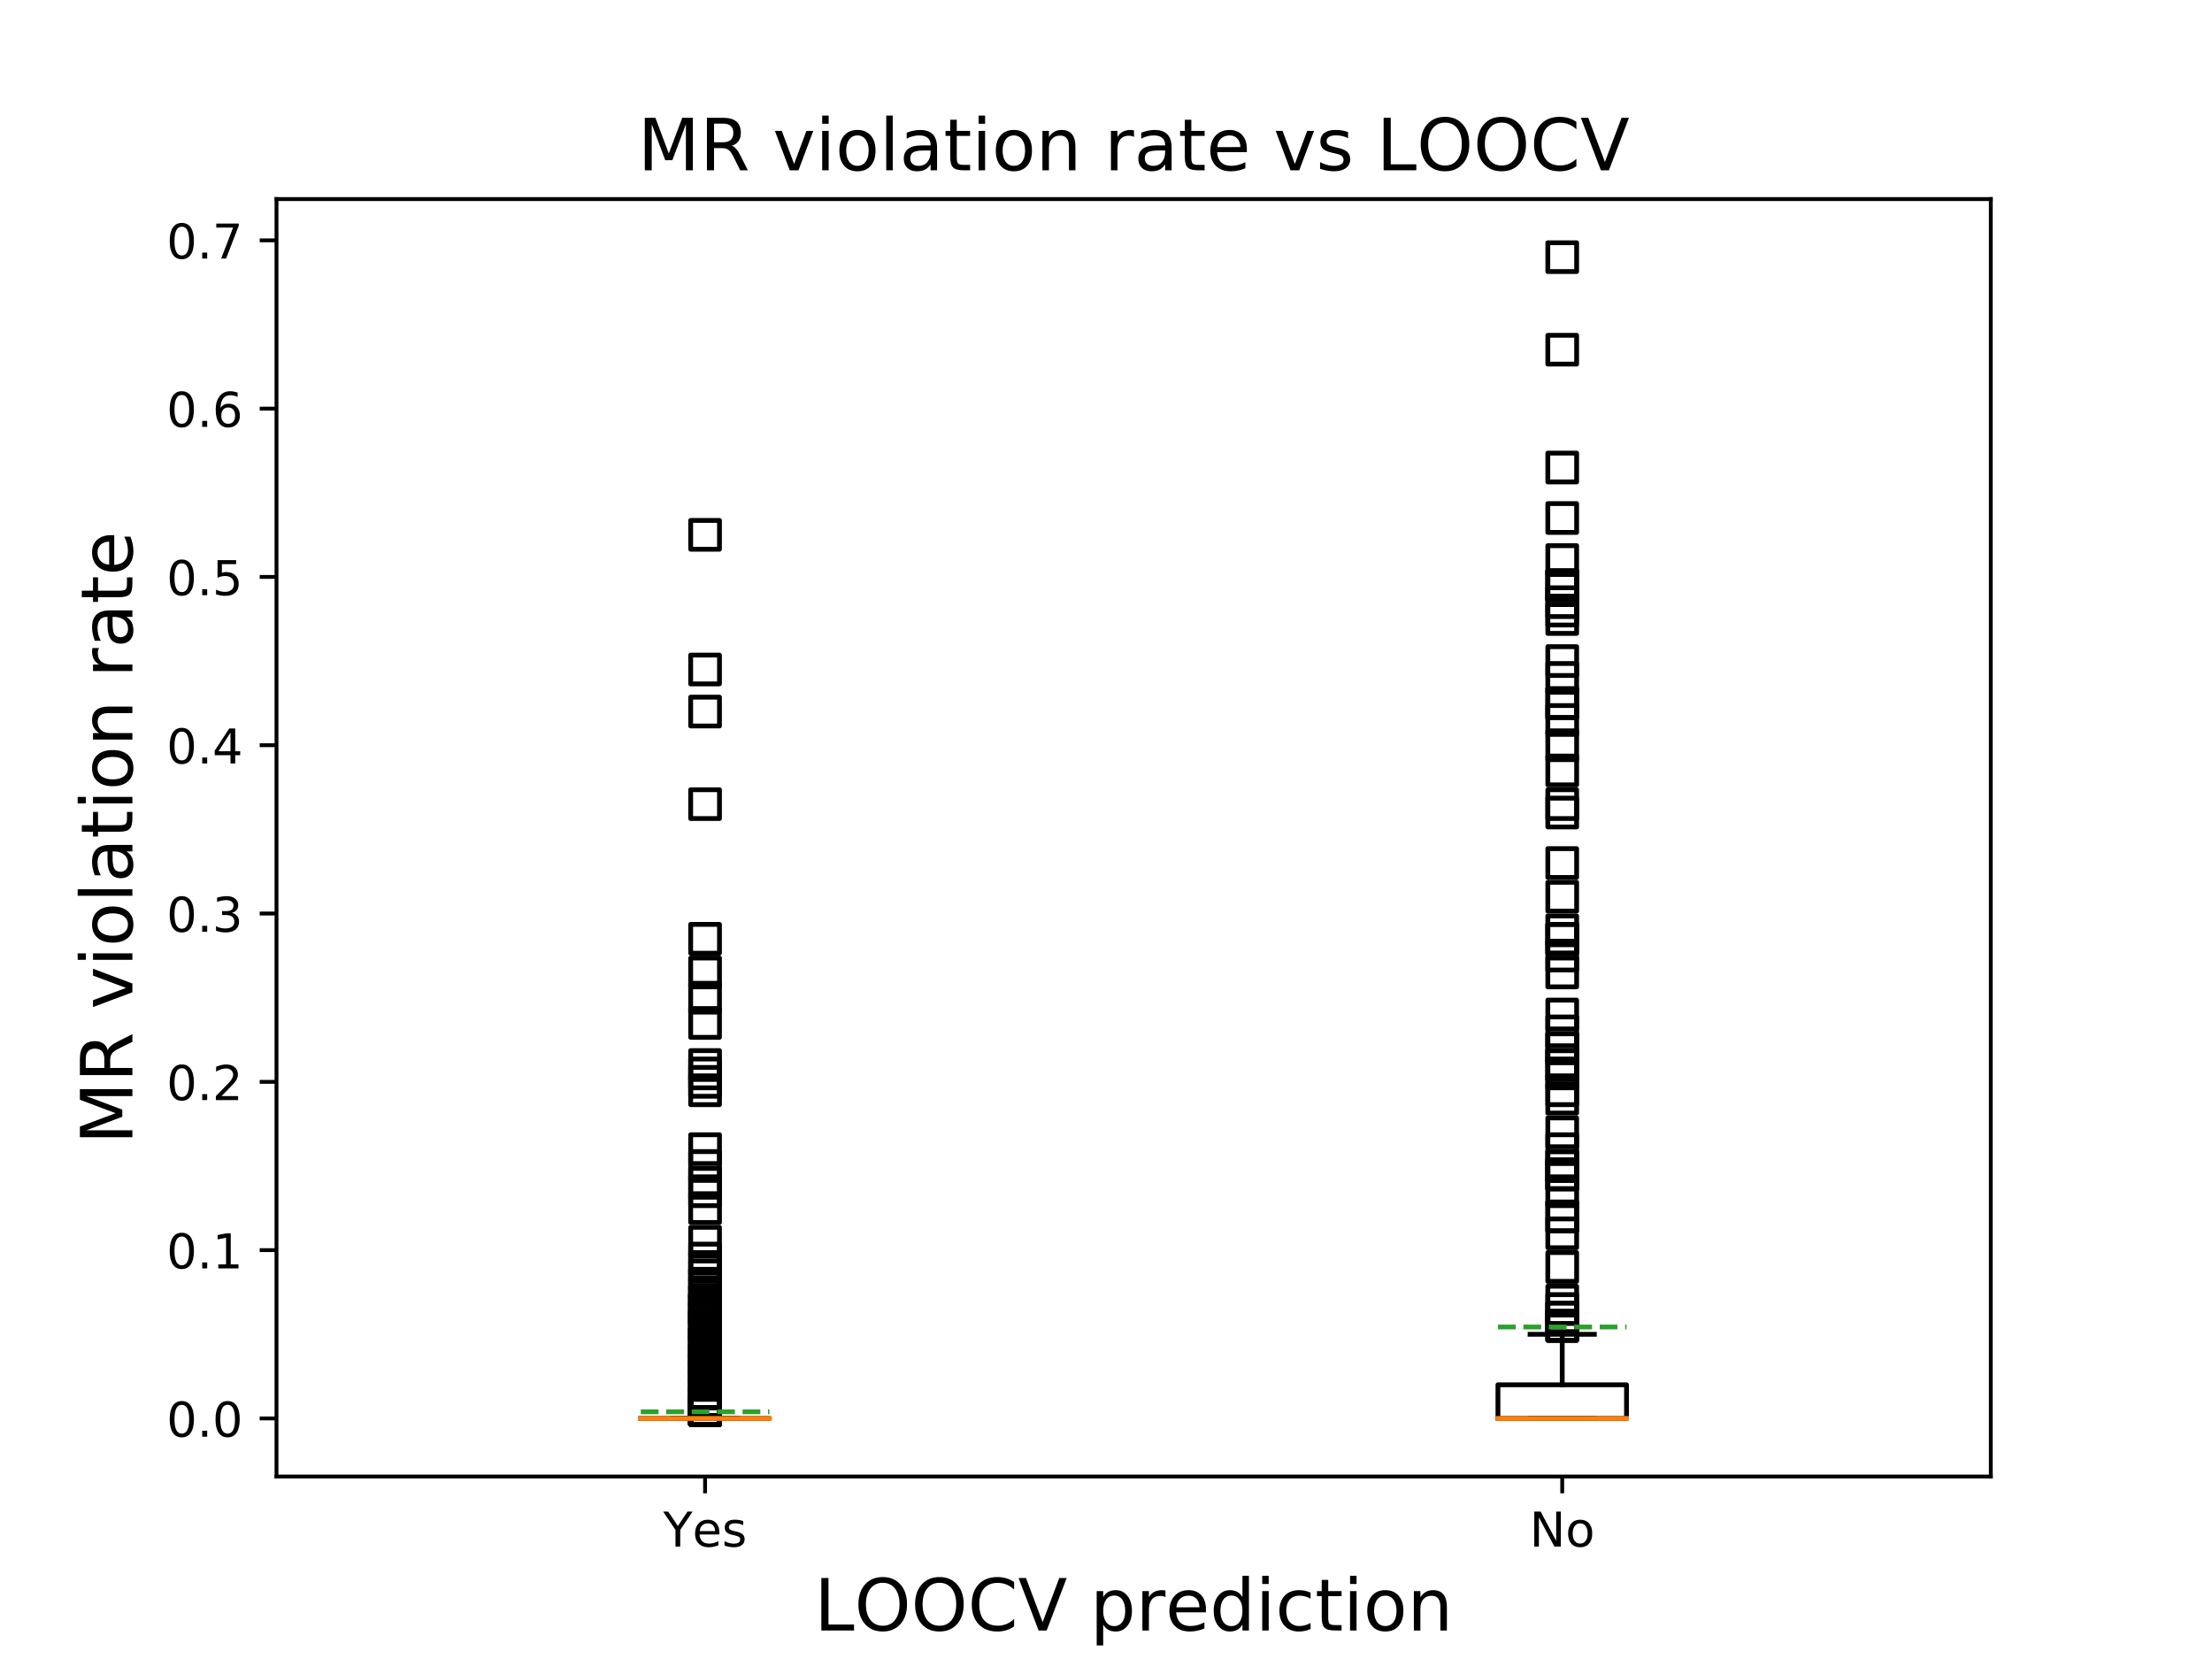 <?xml version="1.0" encoding="utf-8" standalone="no"?>
<!DOCTYPE svg PUBLIC "-//W3C//DTD SVG 1.1//EN"
  "http://www.w3.org/Graphics/SVG/1.1/DTD/svg11.dtd">
<!-- Created with matplotlib (https://matplotlib.org/) -->
<svg height="345.6pt" version="1.1" viewBox="0 0 460.8 345.6" width="460.8pt" xmlns="http://www.w3.org/2000/svg" xmlns:xlink="http://www.w3.org/1999/xlink">
 <defs>
  <style type="text/css">
*{stroke-linecap:butt;stroke-linejoin:round;}
  </style>
 </defs>
 <g id="figure_1">
  <g id="patch_1">
   <path d="M 0 345.6 
L 460.8 345.6 
L 460.8 0 
L 0 0 
z
" style="fill:#ffffff;"/>
  </g>
  <g id="axes_1">
   <g id="patch_2">
    <path d="M 57.6 307.584 
L 414.72 307.584 
L 414.72 41.472 
L 57.6 41.472 
z
" style="fill:#ffffff;"/>
   </g>
   <g id="matplotlib.axis_1">
    <g id="xtick_1">
     <g id="line2d_1">
      <defs>
       <path d="M 0 0 
L 0 3.5 
" id="m0b5fe24283" style="stroke:#000000;stroke-width:0.8;"/>
      </defs>
      <g>
       <use style="stroke:#000000;stroke-width:0.8;" x="146.88" xlink:href="#m0b5fe24283" y="307.584"/>
      </g>
     </g>
     <g id="text_1">
      <!-- Yes -->
      <defs>
       <path d="M -0.203 72.906 
L 10.406 72.906 
L 30.609 42.922 
L 50.688 72.906 
L 61.281 72.906 
L 35.5 34.719 
L 35.5 0 
L 25.594 0 
L 25.594 34.719 
z
" id="DejaVuSans-89"/>
       <path d="M 56.203 29.594 
L 56.203 25.203 
L 14.891 25.203 
Q 15.484 15.922 20.484 11.062 
Q 25.484 6.203 34.422 6.203 
Q 39.594 6.203 44.453 7.469 
Q 49.312 8.734 54.109 11.281 
L 54.109 2.781 
Q 49.266 0.734 44.188 -0.344 
Q 39.109 -1.422 33.891 -1.422 
Q 20.797 -1.422 13.156 6.188 
Q 5.516 13.812 5.516 26.812 
Q 5.516 40.234 12.766 48.109 
Q 20.016 56 32.328 56 
Q 43.359 56 49.781 48.891 
Q 56.203 41.797 56.203 29.594 
z
M 47.219 32.234 
Q 47.125 39.594 43.094 43.984 
Q 39.062 48.391 32.422 48.391 
Q 24.906 48.391 20.391 44.141 
Q 15.875 39.891 15.188 32.172 
z
" id="DejaVuSans-101"/>
       <path d="M 44.281 53.078 
L 44.281 44.578 
Q 40.484 46.531 36.375 47.5 
Q 32.281 48.484 27.875 48.484 
Q 21.188 48.484 17.844 46.438 
Q 14.5 44.391 14.5 40.281 
Q 14.5 37.156 16.891 35.375 
Q 19.281 33.594 26.516 31.984 
L 29.594 31.297 
Q 39.156 29.25 43.188 25.516 
Q 47.219 21.781 47.219 15.094 
Q 47.219 7.469 41.188 3.016 
Q 35.156 -1.422 24.609 -1.422 
Q 20.219 -1.422 15.453 -0.562 
Q 10.688 0.297 5.422 2 
L 5.422 11.281 
Q 10.406 8.688 15.234 7.391 
Q 20.062 6.109 24.812 6.109 
Q 31.156 6.109 34.562 8.281 
Q 37.984 10.453 37.984 14.406 
Q 37.984 18.062 35.516 20.016 
Q 33.062 21.969 24.703 23.781 
L 21.578 24.516 
Q 13.234 26.266 9.516 29.906 
Q 5.812 33.547 5.812 39.891 
Q 5.812 47.609 11.281 51.797 
Q 16.75 56 26.812 56 
Q 31.781 56 36.172 55.266 
Q 40.578 54.547 44.281 53.078 
z
" id="DejaVuSans-115"/>
      </defs>
      <g transform="translate(138.155 322.182)scale(0.1 -0.1)">
       <use xlink:href="#DejaVuSans-89"/>
       <use x="60.881" xlink:href="#DejaVuSans-101"/>
       <use x="122.404" xlink:href="#DejaVuSans-115"/>
      </g>
     </g>
    </g>
    <g id="xtick_2">
     <g id="line2d_2">
      <g>
       <use style="stroke:#000000;stroke-width:0.8;" x="325.44" xlink:href="#m0b5fe24283" y="307.584"/>
      </g>
     </g>
     <g id="text_2">
      <!-- No -->
      <defs>
       <path d="M 9.812 72.906 
L 23.094 72.906 
L 55.422 11.922 
L 55.422 72.906 
L 64.984 72.906 
L 64.984 0 
L 51.703 0 
L 19.391 60.984 
L 19.391 0 
L 9.812 0 
z
" id="DejaVuSans-78"/>
       <path d="M 30.609 48.391 
Q 23.391 48.391 19.188 42.75 
Q 14.984 37.109 14.984 27.297 
Q 14.984 17.484 19.156 11.844 
Q 23.344 6.203 30.609 6.203 
Q 37.797 6.203 41.984 11.859 
Q 46.188 17.531 46.188 27.297 
Q 46.188 37.016 41.984 42.703 
Q 37.797 48.391 30.609 48.391 
z
M 30.609 56 
Q 42.328 56 49.016 48.375 
Q 55.719 40.766 55.719 27.297 
Q 55.719 13.875 49.016 6.219 
Q 42.328 -1.422 30.609 -1.422 
Q 18.844 -1.422 12.172 6.219 
Q 5.516 13.875 5.516 27.297 
Q 5.516 40.766 12.172 48.375 
Q 18.844 56 30.609 56 
z
" id="DejaVuSans-111"/>
      </defs>
      <g transform="translate(318.64 322.182)scale(0.1 -0.1)">
       <use xlink:href="#DejaVuSans-78"/>
       <use x="74.805" xlink:href="#DejaVuSans-111"/>
      </g>
     </g>
    </g>
    <g id="text_3">
     <!-- LOOCV prediction -->
     <defs>
      <path d="M 9.812 72.906 
L 19.672 72.906 
L 19.672 8.297 
L 55.172 8.297 
L 55.172 0 
L 9.812 0 
z
" id="DejaVuSans-76"/>
      <path d="M 39.406 66.219 
Q 28.656 66.219 22.328 58.203 
Q 16.016 50.203 16.016 36.375 
Q 16.016 22.609 22.328 14.594 
Q 28.656 6.594 39.406 6.594 
Q 50.141 6.594 56.422 14.594 
Q 62.703 22.609 62.703 36.375 
Q 62.703 50.203 56.422 58.203 
Q 50.141 66.219 39.406 66.219 
z
M 39.406 74.219 
Q 54.734 74.219 63.906 63.938 
Q 73.094 53.656 73.094 36.375 
Q 73.094 19.141 63.906 8.859 
Q 54.734 -1.422 39.406 -1.422 
Q 24.031 -1.422 14.812 8.828 
Q 5.609 19.094 5.609 36.375 
Q 5.609 53.656 14.812 63.938 
Q 24.031 74.219 39.406 74.219 
z
" id="DejaVuSans-79"/>
      <path d="M 64.406 67.281 
L 64.406 56.891 
Q 59.422 61.531 53.781 63.812 
Q 48.141 66.109 41.797 66.109 
Q 29.297 66.109 22.656 58.469 
Q 16.016 50.828 16.016 36.375 
Q 16.016 21.969 22.656 14.328 
Q 29.297 6.688 41.797 6.688 
Q 48.141 6.688 53.781 8.984 
Q 59.422 11.281 64.406 15.922 
L 64.406 5.609 
Q 59.234 2.094 53.438 0.328 
Q 47.656 -1.422 41.219 -1.422 
Q 24.656 -1.422 15.125 8.703 
Q 5.609 18.844 5.609 36.375 
Q 5.609 53.953 15.125 64.078 
Q 24.656 74.219 41.219 74.219 
Q 47.75 74.219 53.531 72.484 
Q 59.328 70.75 64.406 67.281 
z
" id="DejaVuSans-67"/>
      <path d="M 28.609 0 
L 0.781 72.906 
L 11.078 72.906 
L 34.188 11.531 
L 57.328 72.906 
L 67.578 72.906 
L 39.797 0 
z
" id="DejaVuSans-86"/>
      <path id="DejaVuSans-32"/>
      <path d="M 18.109 8.203 
L 18.109 -20.797 
L 9.078 -20.797 
L 9.078 54.688 
L 18.109 54.688 
L 18.109 46.391 
Q 20.953 51.266 25.266 53.625 
Q 29.594 56 35.594 56 
Q 45.562 56 51.781 48.094 
Q 58.016 40.188 58.016 27.297 
Q 58.016 14.406 51.781 6.484 
Q 45.562 -1.422 35.594 -1.422 
Q 29.594 -1.422 25.266 0.953 
Q 20.953 3.328 18.109 8.203 
z
M 48.688 27.297 
Q 48.688 37.203 44.609 42.844 
Q 40.531 48.484 33.406 48.484 
Q 26.266 48.484 22.188 42.844 
Q 18.109 37.203 18.109 27.297 
Q 18.109 17.391 22.188 11.75 
Q 26.266 6.109 33.406 6.109 
Q 40.531 6.109 44.609 11.75 
Q 48.688 17.391 48.688 27.297 
z
" id="DejaVuSans-112"/>
      <path d="M 41.109 46.297 
Q 39.594 47.172 37.812 47.578 
Q 36.031 48 33.891 48 
Q 26.266 48 22.188 43.047 
Q 18.109 38.094 18.109 28.812 
L 18.109 0 
L 9.078 0 
L 9.078 54.688 
L 18.109 54.688 
L 18.109 46.188 
Q 20.953 51.172 25.484 53.578 
Q 30.031 56 36.531 56 
Q 37.453 56 38.578 55.875 
Q 39.703 55.766 41.062 55.516 
z
" id="DejaVuSans-114"/>
      <path d="M 45.406 46.391 
L 45.406 75.984 
L 54.391 75.984 
L 54.391 0 
L 45.406 0 
L 45.406 8.203 
Q 42.578 3.328 38.25 0.953 
Q 33.938 -1.422 27.875 -1.422 
Q 17.969 -1.422 11.734 6.484 
Q 5.516 14.406 5.516 27.297 
Q 5.516 40.188 11.734 48.094 
Q 17.969 56 27.875 56 
Q 33.938 56 38.25 53.625 
Q 42.578 51.266 45.406 46.391 
z
M 14.797 27.297 
Q 14.797 17.391 18.875 11.75 
Q 22.953 6.109 30.078 6.109 
Q 37.203 6.109 41.297 11.75 
Q 45.406 17.391 45.406 27.297 
Q 45.406 37.203 41.297 42.844 
Q 37.203 48.484 30.078 48.484 
Q 22.953 48.484 18.875 42.844 
Q 14.797 37.203 14.797 27.297 
z
" id="DejaVuSans-100"/>
      <path d="M 9.422 54.688 
L 18.406 54.688 
L 18.406 0 
L 9.422 0 
z
M 9.422 75.984 
L 18.406 75.984 
L 18.406 64.594 
L 9.422 64.594 
z
" id="DejaVuSans-105"/>
      <path d="M 48.781 52.594 
L 48.781 44.188 
Q 44.969 46.297 41.141 47.344 
Q 37.312 48.391 33.406 48.391 
Q 24.656 48.391 19.812 42.844 
Q 14.984 37.312 14.984 27.297 
Q 14.984 17.281 19.812 11.734 
Q 24.656 6.203 33.406 6.203 
Q 37.312 6.203 41.141 7.25 
Q 44.969 8.297 48.781 10.406 
L 48.781 2.094 
Q 45.016 0.344 40.984 -0.531 
Q 36.969 -1.422 32.422 -1.422 
Q 20.062 -1.422 12.781 6.344 
Q 5.516 14.109 5.516 27.297 
Q 5.516 40.672 12.859 48.328 
Q 20.219 56 33.016 56 
Q 37.156 56 41.109 55.141 
Q 45.062 54.297 48.781 52.594 
z
" id="DejaVuSans-99"/>
      <path d="M 18.312 70.219 
L 18.312 54.688 
L 36.812 54.688 
L 36.812 47.703 
L 18.312 47.703 
L 18.312 18.016 
Q 18.312 11.328 20.141 9.422 
Q 21.969 7.516 27.594 7.516 
L 36.812 7.516 
L 36.812 0 
L 27.594 0 
Q 17.188 0 13.234 3.875 
Q 9.281 7.766 9.281 18.016 
L 9.281 47.703 
L 2.688 47.703 
L 2.688 54.688 
L 9.281 54.688 
L 9.281 70.219 
z
" id="DejaVuSans-116"/>
      <path d="M 54.891 33.016 
L 54.891 0 
L 45.906 0 
L 45.906 32.719 
Q 45.906 40.484 42.875 44.328 
Q 39.844 48.188 33.797 48.188 
Q 26.516 48.188 22.312 43.547 
Q 18.109 38.922 18.109 30.906 
L 18.109 0 
L 9.078 0 
L 9.078 54.688 
L 18.109 54.688 
L 18.109 46.188 
Q 21.344 51.125 25.703 53.562 
Q 30.078 56 35.797 56 
Q 45.219 56 50.047 50.172 
Q 54.891 44.344 54.891 33.016 
z
" id="DejaVuSans-110"/>
     </defs>
     <g transform="translate(169.634 339.66)scale(0.15 -0.15)">
      <use xlink:href="#DejaVuSans-76"/>
      <use x="55.666" xlink:href="#DejaVuSans-79"/>
      <use x="134.377" xlink:href="#DejaVuSans-79"/>
      <use x="213.088" xlink:href="#DejaVuSans-67"/>
      <use x="282.912" xlink:href="#DejaVuSans-86"/>
      <use x="351.32" xlink:href="#DejaVuSans-32"/>
      <use x="383.107" xlink:href="#DejaVuSans-112"/>
      <use x="446.584" xlink:href="#DejaVuSans-114"/>
      <use x="487.666" xlink:href="#DejaVuSans-101"/>
      <use x="549.189" xlink:href="#DejaVuSans-100"/>
      <use x="612.666" xlink:href="#DejaVuSans-105"/>
      <use x="640.449" xlink:href="#DejaVuSans-99"/>
      <use x="695.43" xlink:href="#DejaVuSans-116"/>
      <use x="734.639" xlink:href="#DejaVuSans-105"/>
      <use x="762.422" xlink:href="#DejaVuSans-111"/>
      <use x="823.604" xlink:href="#DejaVuSans-110"/>
     </g>
    </g>
   </g>
   <g id="matplotlib.axis_2">
    <g id="ytick_1">
     <g id="line2d_3">
      <defs>
       <path d="M 0 0 
L -3.5 0 
" id="m159f675ddd" style="stroke:#000000;stroke-width:0.8;"/>
      </defs>
      <g>
       <use style="stroke:#000000;stroke-width:0.8;" x="57.6" xlink:href="#m159f675ddd" y="295.488"/>
      </g>
     </g>
     <g id="text_4">
      <!-- 0.0 -->
      <defs>
       <path d="M 31.781 66.406 
Q 24.172 66.406 20.328 58.906 
Q 16.5 51.422 16.5 36.375 
Q 16.5 21.391 20.328 13.891 
Q 24.172 6.391 31.781 6.391 
Q 39.453 6.391 43.281 13.891 
Q 47.125 21.391 47.125 36.375 
Q 47.125 51.422 43.281 58.906 
Q 39.453 66.406 31.781 66.406 
z
M 31.781 74.219 
Q 44.047 74.219 50.516 64.516 
Q 56.984 54.828 56.984 36.375 
Q 56.984 17.969 50.516 8.266 
Q 44.047 -1.422 31.781 -1.422 
Q 19.531 -1.422 13.062 8.266 
Q 6.594 17.969 6.594 36.375 
Q 6.594 54.828 13.062 64.516 
Q 19.531 74.219 31.781 74.219 
z
" id="DejaVuSans-48"/>
       <path d="M 10.688 12.406 
L 21 12.406 
L 21 0 
L 10.688 0 
z
" id="DejaVuSans-46"/>
      </defs>
      <g transform="translate(34.697 299.287)scale(0.1 -0.1)">
       <use xlink:href="#DejaVuSans-48"/>
       <use x="63.623" xlink:href="#DejaVuSans-46"/>
       <use x="95.41" xlink:href="#DejaVuSans-48"/>
      </g>
     </g>
    </g>
    <g id="ytick_2">
     <g id="line2d_4">
      <g>
       <use style="stroke:#000000;stroke-width:0.8;" x="57.6" xlink:href="#m159f675ddd" y="260.427"/>
      </g>
     </g>
     <g id="text_5">
      <!-- 0.1 -->
      <defs>
       <path d="M 12.406 8.297 
L 28.516 8.297 
L 28.516 63.922 
L 10.984 60.406 
L 10.984 69.391 
L 28.422 72.906 
L 38.281 72.906 
L 38.281 8.297 
L 54.391 8.297 
L 54.391 0 
L 12.406 0 
z
" id="DejaVuSans-49"/>
      </defs>
      <g transform="translate(34.697 264.226)scale(0.1 -0.1)">
       <use xlink:href="#DejaVuSans-48"/>
       <use x="63.623" xlink:href="#DejaVuSans-46"/>
       <use x="95.41" xlink:href="#DejaVuSans-49"/>
      </g>
     </g>
    </g>
    <g id="ytick_3">
     <g id="line2d_5">
      <g>
       <use style="stroke:#000000;stroke-width:0.8;" x="57.6" xlink:href="#m159f675ddd" y="225.366"/>
      </g>
     </g>
     <g id="text_6">
      <!-- 0.2 -->
      <defs>
       <path d="M 19.188 8.297 
L 53.609 8.297 
L 53.609 0 
L 7.328 0 
L 7.328 8.297 
Q 12.938 14.109 22.625 23.891 
Q 32.328 33.688 34.812 36.531 
Q 39.547 41.844 41.422 45.531 
Q 43.312 49.219 43.312 52.781 
Q 43.312 58.594 39.234 62.25 
Q 35.156 65.922 28.609 65.922 
Q 23.969 65.922 18.812 64.312 
Q 13.672 62.703 7.812 59.422 
L 7.812 69.391 
Q 13.766 71.781 18.938 73 
Q 24.125 74.219 28.422 74.219 
Q 39.75 74.219 46.484 68.547 
Q 53.219 62.891 53.219 53.422 
Q 53.219 48.922 51.531 44.891 
Q 49.859 40.875 45.406 35.406 
Q 44.188 33.984 37.641 27.219 
Q 31.109 20.453 19.188 8.297 
z
" id="DejaVuSans-50"/>
      </defs>
      <g transform="translate(34.697 229.165)scale(0.1 -0.1)">
       <use xlink:href="#DejaVuSans-48"/>
       <use x="63.623" xlink:href="#DejaVuSans-46"/>
       <use x="95.41" xlink:href="#DejaVuSans-50"/>
      </g>
     </g>
    </g>
    <g id="ytick_4">
     <g id="line2d_6">
      <g>
       <use style="stroke:#000000;stroke-width:0.8;" x="57.6" xlink:href="#m159f675ddd" y="190.305"/>
      </g>
     </g>
     <g id="text_7">
      <!-- 0.3 -->
      <defs>
       <path d="M 40.578 39.312 
Q 47.656 37.797 51.625 33 
Q 55.609 28.219 55.609 21.188 
Q 55.609 10.406 48.188 4.484 
Q 40.766 -1.422 27.094 -1.422 
Q 22.516 -1.422 17.656 -0.516 
Q 12.797 0.391 7.625 2.203 
L 7.625 11.719 
Q 11.719 9.328 16.594 8.109 
Q 21.484 6.891 26.812 6.891 
Q 36.078 6.891 40.938 10.547 
Q 45.797 14.203 45.797 21.188 
Q 45.797 27.641 41.281 31.266 
Q 36.766 34.906 28.719 34.906 
L 20.219 34.906 
L 20.219 43.016 
L 29.109 43.016 
Q 36.375 43.016 40.234 45.922 
Q 44.094 48.828 44.094 54.297 
Q 44.094 59.906 40.109 62.906 
Q 36.141 65.922 28.719 65.922 
Q 24.656 65.922 20.016 65.031 
Q 15.375 64.156 9.812 62.312 
L 9.812 71.094 
Q 15.438 72.656 20.344 73.438 
Q 25.25 74.219 29.594 74.219 
Q 40.828 74.219 47.359 69.109 
Q 53.906 64.016 53.906 55.328 
Q 53.906 49.266 50.438 45.094 
Q 46.969 40.922 40.578 39.312 
z
" id="DejaVuSans-51"/>
      </defs>
      <g transform="translate(34.697 194.105)scale(0.1 -0.1)">
       <use xlink:href="#DejaVuSans-48"/>
       <use x="63.623" xlink:href="#DejaVuSans-46"/>
       <use x="95.41" xlink:href="#DejaVuSans-51"/>
      </g>
     </g>
    </g>
    <g id="ytick_5">
     <g id="line2d_7">
      <g>
       <use style="stroke:#000000;stroke-width:0.8;" x="57.6" xlink:href="#m159f675ddd" y="155.245"/>
      </g>
     </g>
     <g id="text_8">
      <!-- 0.4 -->
      <defs>
       <path d="M 37.797 64.312 
L 12.891 25.391 
L 37.797 25.391 
z
M 35.203 72.906 
L 47.609 72.906 
L 47.609 25.391 
L 58.016 25.391 
L 58.016 17.188 
L 47.609 17.188 
L 47.609 0 
L 37.797 0 
L 37.797 17.188 
L 4.891 17.188 
L 4.891 26.703 
z
" id="DejaVuSans-52"/>
      </defs>
      <g transform="translate(34.697 159.044)scale(0.1 -0.1)">
       <use xlink:href="#DejaVuSans-48"/>
       <use x="63.623" xlink:href="#DejaVuSans-46"/>
       <use x="95.41" xlink:href="#DejaVuSans-52"/>
      </g>
     </g>
    </g>
    <g id="ytick_6">
     <g id="line2d_8">
      <g>
       <use style="stroke:#000000;stroke-width:0.8;" x="57.6" xlink:href="#m159f675ddd" y="120.184"/>
      </g>
     </g>
     <g id="text_9">
      <!-- 0.5 -->
      <defs>
       <path d="M 10.797 72.906 
L 49.516 72.906 
L 49.516 64.594 
L 19.828 64.594 
L 19.828 46.734 
Q 21.969 47.469 24.109 47.828 
Q 26.266 48.188 28.422 48.188 
Q 40.625 48.188 47.75 41.5 
Q 54.891 34.812 54.891 23.391 
Q 54.891 11.625 47.562 5.094 
Q 40.234 -1.422 26.906 -1.422 
Q 22.312 -1.422 17.547 -0.641 
Q 12.797 0.141 7.719 1.703 
L 7.719 11.625 
Q 12.109 9.234 16.797 8.062 
Q 21.484 6.891 26.703 6.891 
Q 35.156 6.891 40.078 11.328 
Q 45.016 15.766 45.016 23.391 
Q 45.016 31 40.078 35.438 
Q 35.156 39.891 26.703 39.891 
Q 22.75 39.891 18.812 39.016 
Q 14.891 38.141 10.797 36.281 
z
" id="DejaVuSans-53"/>
      </defs>
      <g transform="translate(34.697 123.983)scale(0.1 -0.1)">
       <use xlink:href="#DejaVuSans-48"/>
       <use x="63.623" xlink:href="#DejaVuSans-46"/>
       <use x="95.41" xlink:href="#DejaVuSans-53"/>
      </g>
     </g>
    </g>
    <g id="ytick_7">
     <g id="line2d_9">
      <g>
       <use style="stroke:#000000;stroke-width:0.8;" x="57.6" xlink:href="#m159f675ddd" y="85.123"/>
      </g>
     </g>
     <g id="text_10">
      <!-- 0.6 -->
      <defs>
       <path d="M 33.016 40.375 
Q 26.375 40.375 22.484 35.828 
Q 18.609 31.297 18.609 23.391 
Q 18.609 15.531 22.484 10.953 
Q 26.375 6.391 33.016 6.391 
Q 39.656 6.391 43.531 10.953 
Q 47.406 15.531 47.406 23.391 
Q 47.406 31.297 43.531 35.828 
Q 39.656 40.375 33.016 40.375 
z
M 52.594 71.297 
L 52.594 62.312 
Q 48.875 64.062 45.094 64.984 
Q 41.312 65.922 37.594 65.922 
Q 27.828 65.922 22.672 59.328 
Q 17.531 52.734 16.797 39.406 
Q 19.672 43.656 24.016 45.922 
Q 28.375 48.188 33.594 48.188 
Q 44.578 48.188 50.953 41.516 
Q 57.328 34.859 57.328 23.391 
Q 57.328 12.156 50.688 5.359 
Q 44.047 -1.422 33.016 -1.422 
Q 20.359 -1.422 13.672 8.266 
Q 6.984 17.969 6.984 36.375 
Q 6.984 53.656 15.188 63.938 
Q 23.391 74.219 37.203 74.219 
Q 40.922 74.219 44.703 73.484 
Q 48.484 72.75 52.594 71.297 
z
" id="DejaVuSans-54"/>
      </defs>
      <g transform="translate(34.697 88.922)scale(0.1 -0.1)">
       <use xlink:href="#DejaVuSans-48"/>
       <use x="63.623" xlink:href="#DejaVuSans-46"/>
       <use x="95.41" xlink:href="#DejaVuSans-54"/>
      </g>
     </g>
    </g>
    <g id="ytick_8">
     <g id="line2d_10">
      <g>
       <use style="stroke:#000000;stroke-width:0.8;" x="57.6" xlink:href="#m159f675ddd" y="50.062"/>
      </g>
     </g>
     <g id="text_11">
      <!-- 0.7 -->
      <defs>
       <path d="M 8.203 72.906 
L 55.078 72.906 
L 55.078 68.703 
L 28.609 0 
L 18.312 0 
L 43.219 64.594 
L 8.203 64.594 
z
" id="DejaVuSans-55"/>
      </defs>
      <g transform="translate(34.697 53.861)scale(0.1 -0.1)">
       <use xlink:href="#DejaVuSans-48"/>
       <use x="63.623" xlink:href="#DejaVuSans-46"/>
       <use x="95.41" xlink:href="#DejaVuSans-55"/>
      </g>
     </g>
    </g>
    <g id="text_12">
     <!-- MR violation rate -->
     <defs>
      <path d="M 9.812 72.906 
L 24.516 72.906 
L 43.109 23.297 
L 61.812 72.906 
L 76.516 72.906 
L 76.516 0 
L 66.891 0 
L 66.891 64.016 
L 48.094 14.016 
L 38.188 14.016 
L 19.391 64.016 
L 19.391 0 
L 9.812 0 
z
" id="DejaVuSans-77"/>
      <path d="M 44.391 34.188 
Q 47.562 33.109 50.562 29.594 
Q 53.562 26.078 56.594 19.922 
L 66.609 0 
L 56 0 
L 46.688 18.703 
Q 43.062 26.031 39.672 28.422 
Q 36.281 30.812 30.422 30.812 
L 19.672 30.812 
L 19.672 0 
L 9.812 0 
L 9.812 72.906 
L 32.078 72.906 
Q 44.578 72.906 50.734 67.672 
Q 56.891 62.453 56.891 51.906 
Q 56.891 45.016 53.688 40.469 
Q 50.484 35.938 44.391 34.188 
z
M 19.672 64.797 
L 19.672 38.922 
L 32.078 38.922 
Q 39.203 38.922 42.844 42.219 
Q 46.484 45.516 46.484 51.906 
Q 46.484 58.297 42.844 61.547 
Q 39.203 64.797 32.078 64.797 
z
" id="DejaVuSans-82"/>
      <path d="M 2.984 54.688 
L 12.5 54.688 
L 29.594 8.797 
L 46.688 54.688 
L 56.203 54.688 
L 35.688 0 
L 23.484 0 
z
" id="DejaVuSans-118"/>
      <path d="M 9.422 75.984 
L 18.406 75.984 
L 18.406 0 
L 9.422 0 
z
" id="DejaVuSans-108"/>
      <path d="M 34.281 27.484 
Q 23.391 27.484 19.188 25 
Q 14.984 22.516 14.984 16.5 
Q 14.984 11.719 18.141 8.906 
Q 21.297 6.109 26.703 6.109 
Q 34.188 6.109 38.703 11.406 
Q 43.219 16.703 43.219 25.484 
L 43.219 27.484 
z
M 52.203 31.203 
L 52.203 0 
L 43.219 0 
L 43.219 8.297 
Q 40.141 3.328 35.547 0.953 
Q 30.953 -1.422 24.312 -1.422 
Q 15.922 -1.422 10.953 3.297 
Q 6 8.016 6 15.922 
Q 6 25.141 12.172 29.828 
Q 18.359 34.516 30.609 34.516 
L 43.219 34.516 
L 43.219 35.406 
Q 43.219 41.609 39.141 45 
Q 35.062 48.391 27.688 48.391 
Q 23 48.391 18.547 47.266 
Q 14.109 46.141 10.016 43.891 
L 10.016 52.203 
Q 14.938 54.109 19.578 55.047 
Q 24.219 56 28.609 56 
Q 40.484 56 46.344 49.844 
Q 52.203 43.703 52.203 31.203 
z
" id="DejaVuSans-97"/>
     </defs>
     <g transform="translate(27.577 238.369)rotate(-90)scale(0.15 -0.15)">
      <use xlink:href="#DejaVuSans-77"/>
      <use x="86.279" xlink:href="#DejaVuSans-82"/>
      <use x="155.762" xlink:href="#DejaVuSans-32"/>
      <use x="187.549" xlink:href="#DejaVuSans-118"/>
      <use x="246.729" xlink:href="#DejaVuSans-105"/>
      <use x="274.512" xlink:href="#DejaVuSans-111"/>
      <use x="335.693" xlink:href="#DejaVuSans-108"/>
      <use x="363.477" xlink:href="#DejaVuSans-97"/>
      <use x="424.756" xlink:href="#DejaVuSans-116"/>
      <use x="463.965" xlink:href="#DejaVuSans-105"/>
      <use x="491.748" xlink:href="#DejaVuSans-111"/>
      <use x="552.93" xlink:href="#DejaVuSans-110"/>
      <use x="616.309" xlink:href="#DejaVuSans-32"/>
      <use x="648.096" xlink:href="#DejaVuSans-114"/>
      <use x="689.209" xlink:href="#DejaVuSans-97"/>
      <use x="750.488" xlink:href="#DejaVuSans-116"/>
      <use x="789.697" xlink:href="#DejaVuSans-101"/>
     </g>
    </g>
   </g>
   <g id="line2d_11">
    <path clip-path="url(#pad70ccdd87)" d="M 133.488 295.488 
L 160.272 295.488 
L 160.272 295.488 
L 133.488 295.488 
L 133.488 295.488 
" style="fill:none;stroke:#000000;stroke-linecap:square;"/>
   </g>
   <g id="line2d_12">
    <path clip-path="url(#pad70ccdd87)" d="M 146.88 295.488 
L 146.88 295.488 
" style="fill:none;stroke:#000000;stroke-linecap:square;"/>
   </g>
   <g id="line2d_13">
    <path clip-path="url(#pad70ccdd87)" d="M 146.88 295.488 
L 146.88 295.488 
" style="fill:none;stroke:#000000;stroke-linecap:square;"/>
   </g>
   <g id="line2d_14">
    <path clip-path="url(#pad70ccdd87)" d="M 140.184 295.488 
L 153.576 295.488 
" style="fill:none;stroke:#000000;stroke-linecap:square;"/>
   </g>
   <g id="line2d_15">
    <path clip-path="url(#pad70ccdd87)" d="M 140.184 295.488 
L 153.576 295.488 
" style="fill:none;stroke:#000000;stroke-linecap:square;"/>
   </g>
   <g id="line2d_16">
    <defs>
     <path d="M -3 3 
L 3 3 
L 3 -3 
L -3 -3 
z
" id="m5bac5476e5" style="stroke:#000000;stroke-linejoin:miter;"/>
    </defs>
    <g clip-path="url(#pad70ccdd87)">
     <use style="fill-opacity:0;stroke:#000000;stroke-linejoin:miter;" x="146.88" xlink:href="#m5bac5476e5" y="148.232"/>
     <use style="fill-opacity:0;stroke:#000000;stroke-linejoin:miter;" x="146.88" xlink:href="#m5bac5476e5" y="267.439"/>
     <use style="fill-opacity:0;stroke:#000000;stroke-linejoin:miter;" x="146.88" xlink:href="#m5bac5476e5" y="293.735"/>
     <use style="fill-opacity:0;stroke:#000000;stroke-linejoin:miter;" x="146.88" xlink:href="#m5bac5476e5" y="291.982"/>
     <use style="fill-opacity:0;stroke:#000000;stroke-linejoin:miter;" x="146.88" xlink:href="#m5bac5476e5" y="213.095"/>
     <use style="fill-opacity:0;stroke:#000000;stroke-linejoin:miter;" x="146.88" xlink:href="#m5bac5476e5" y="272.698"/>
     <use style="fill-opacity:0;stroke:#000000;stroke-linejoin:miter;" x="146.88" xlink:href="#m5bac5476e5" y="288.476"/>
     <use style="fill-opacity:0;stroke:#000000;stroke-linejoin:miter;" x="146.88" xlink:href="#m5bac5476e5" y="293.735"/>
     <use style="fill-opacity:0;stroke:#000000;stroke-linejoin:miter;" x="146.88" xlink:href="#m5bac5476e5" y="290.229"/>
     <use style="fill-opacity:0;stroke:#000000;stroke-linejoin:miter;" x="146.88" xlink:href="#m5bac5476e5" y="276.205"/>
     <use style="fill-opacity:0;stroke:#000000;stroke-linejoin:miter;" x="146.88" xlink:href="#m5bac5476e5" y="263.933"/>
     <use style="fill-opacity:0;stroke:#000000;stroke-linejoin:miter;" x="146.88" xlink:href="#m5bac5476e5" y="291.982"/>
     <use style="fill-opacity:0;stroke:#000000;stroke-linejoin:miter;" x="146.88" xlink:href="#m5bac5476e5" y="265.686"/>
     <use style="fill-opacity:0;stroke:#000000;stroke-linejoin:miter;" x="146.88" xlink:href="#m5bac5476e5" y="293.735"/>
     <use style="fill-opacity:0;stroke:#000000;stroke-linejoin:miter;" x="146.88" xlink:href="#m5bac5476e5" y="293.735"/>
     <use style="fill-opacity:0;stroke:#000000;stroke-linejoin:miter;" x="146.88" xlink:href="#m5bac5476e5" y="283.217"/>
     <use style="fill-opacity:0;stroke:#000000;stroke-linejoin:miter;" x="146.88" xlink:href="#m5bac5476e5" y="283.217"/>
     <use style="fill-opacity:0;stroke:#000000;stroke-linejoin:miter;" x="146.88" xlink:href="#m5bac5476e5" y="279.711"/>
     <use style="fill-opacity:0;stroke:#000000;stroke-linejoin:miter;" x="146.88" xlink:href="#m5bac5476e5" y="286.723"/>
     <use style="fill-opacity:0;stroke:#000000;stroke-linejoin:miter;" x="146.88" xlink:href="#m5bac5476e5" y="276.205"/>
     <use style="fill-opacity:0;stroke:#000000;stroke-linejoin:miter;" x="146.88" xlink:href="#m5bac5476e5" y="242.897"/>
     <use style="fill-opacity:0;stroke:#000000;stroke-linejoin:miter;" x="146.88" xlink:href="#m5bac5476e5" y="291.982"/>
     <use style="fill-opacity:0;stroke:#000000;stroke-linejoin:miter;" x="146.88" xlink:href="#m5bac5476e5" y="288.476"/>
     <use style="fill-opacity:0;stroke:#000000;stroke-linejoin:miter;" x="146.88" xlink:href="#m5bac5476e5" y="293.735"/>
     <use style="fill-opacity:0;stroke:#000000;stroke-linejoin:miter;" x="146.88" xlink:href="#m5bac5476e5" y="111.418"/>
     <use style="fill-opacity:0;stroke:#000000;stroke-linejoin:miter;" x="146.88" xlink:href="#m5bac5476e5" y="279.711"/>
     <use style="fill-opacity:0;stroke:#000000;stroke-linejoin:miter;" x="146.88" xlink:href="#m5bac5476e5" y="283.217"/>
     <use style="fill-opacity:0;stroke:#000000;stroke-linejoin:miter;" x="146.88" xlink:href="#m5bac5476e5" y="293.735"/>
     <use style="fill-opacity:0;stroke:#000000;stroke-linejoin:miter;" x="146.88" xlink:href="#m5bac5476e5" y="293.735"/>
     <use style="fill-opacity:0;stroke:#000000;stroke-linejoin:miter;" x="146.88" xlink:href="#m5bac5476e5" y="284.97"/>
     <use style="fill-opacity:0;stroke:#000000;stroke-linejoin:miter;" x="146.88" xlink:href="#m5bac5476e5" y="293.735"/>
     <use style="fill-opacity:0;stroke:#000000;stroke-linejoin:miter;" x="146.88" xlink:href="#m5bac5476e5" y="293.735"/>
     <use style="fill-opacity:0;stroke:#000000;stroke-linejoin:miter;" x="146.88" xlink:href="#m5bac5476e5" y="286.723"/>
     <use style="fill-opacity:0;stroke:#000000;stroke-linejoin:miter;" x="146.88" xlink:href="#m5bac5476e5" y="167.516"/>
     <use style="fill-opacity:0;stroke:#000000;stroke-linejoin:miter;" x="146.88" xlink:href="#m5bac5476e5" y="225.366"/>
     <use style="fill-opacity:0;stroke:#000000;stroke-linejoin:miter;" x="146.88" xlink:href="#m5bac5476e5" y="227.119"/>
     <use style="fill-opacity:0;stroke:#000000;stroke-linejoin:miter;" x="146.88" xlink:href="#m5bac5476e5" y="246.403"/>
     <use style="fill-opacity:0;stroke:#000000;stroke-linejoin:miter;" x="146.88" xlink:href="#m5bac5476e5" y="202.577"/>
     <use style="fill-opacity:0;stroke:#000000;stroke-linejoin:miter;" x="146.88" xlink:href="#m5bac5476e5" y="207.836"/>
     <use style="fill-opacity:0;stroke:#000000;stroke-linejoin:miter;" x="146.88" xlink:href="#m5bac5476e5" y="221.86"/>
     <use style="fill-opacity:0;stroke:#000000;stroke-linejoin:miter;" x="146.88" xlink:href="#m5bac5476e5" y="267.439"/>
     <use style="fill-opacity:0;stroke:#000000;stroke-linejoin:miter;" x="146.88" xlink:href="#m5bac5476e5" y="276.205"/>
     <use style="fill-opacity:0;stroke:#000000;stroke-linejoin:miter;" x="146.88" xlink:href="#m5bac5476e5" y="272.698"/>
     <use style="fill-opacity:0;stroke:#000000;stroke-linejoin:miter;" x="146.88" xlink:href="#m5bac5476e5" y="284.97"/>
     <use style="fill-opacity:0;stroke:#000000;stroke-linejoin:miter;" x="146.88" xlink:href="#m5bac5476e5" y="279.711"/>
     <use style="fill-opacity:0;stroke:#000000;stroke-linejoin:miter;" x="146.88" xlink:href="#m5bac5476e5" y="283.217"/>
     <use style="fill-opacity:0;stroke:#000000;stroke-linejoin:miter;" x="146.88" xlink:href="#m5bac5476e5" y="276.205"/>
     <use style="fill-opacity:0;stroke:#000000;stroke-linejoin:miter;" x="146.88" xlink:href="#m5bac5476e5" y="290.229"/>
     <use style="fill-opacity:0;stroke:#000000;stroke-linejoin:miter;" x="146.88" xlink:href="#m5bac5476e5" y="272.698"/>
     <use style="fill-opacity:0;stroke:#000000;stroke-linejoin:miter;" x="146.88" xlink:href="#m5bac5476e5" y="251.662"/>
     <use style="fill-opacity:0;stroke:#000000;stroke-linejoin:miter;" x="146.88" xlink:href="#m5bac5476e5" y="283.217"/>
     <use style="fill-opacity:0;stroke:#000000;stroke-linejoin:miter;" x="146.88" xlink:href="#m5bac5476e5" y="288.476"/>
     <use style="fill-opacity:0;stroke:#000000;stroke-linejoin:miter;" x="146.88" xlink:href="#m5bac5476e5" y="293.735"/>
     <use style="fill-opacity:0;stroke:#000000;stroke-linejoin:miter;" x="146.88" xlink:href="#m5bac5476e5" y="286.723"/>
     <use style="fill-opacity:0;stroke:#000000;stroke-linejoin:miter;" x="146.88" xlink:href="#m5bac5476e5" y="284.97"/>
     <use style="fill-opacity:0;stroke:#000000;stroke-linejoin:miter;" x="146.88" xlink:href="#m5bac5476e5" y="269.192"/>
     <use style="fill-opacity:0;stroke:#000000;stroke-linejoin:miter;" x="146.88" xlink:href="#m5bac5476e5" y="290.229"/>
     <use style="fill-opacity:0;stroke:#000000;stroke-linejoin:miter;" x="146.88" xlink:href="#m5bac5476e5" y="281.464"/>
     <use style="fill-opacity:0;stroke:#000000;stroke-linejoin:miter;" x="146.88" xlink:href="#m5bac5476e5" y="284.97"/>
     <use style="fill-opacity:0;stroke:#000000;stroke-linejoin:miter;" x="146.88" xlink:href="#m5bac5476e5" y="274.451"/>
     <use style="fill-opacity:0;stroke:#000000;stroke-linejoin:miter;" x="146.88" xlink:href="#m5bac5476e5" y="293.735"/>
     <use style="fill-opacity:0;stroke:#000000;stroke-linejoin:miter;" x="146.88" xlink:href="#m5bac5476e5" y="248.156"/>
     <use style="fill-opacity:0;stroke:#000000;stroke-linejoin:miter;" x="146.88" xlink:href="#m5bac5476e5" y="290.229"/>
     <use style="fill-opacity:0;stroke:#000000;stroke-linejoin:miter;" x="146.88" xlink:href="#m5bac5476e5" y="279.711"/>
     <use style="fill-opacity:0;stroke:#000000;stroke-linejoin:miter;" x="146.88" xlink:href="#m5bac5476e5" y="283.217"/>
     <use style="fill-opacity:0;stroke:#000000;stroke-linejoin:miter;" x="146.88" xlink:href="#m5bac5476e5" y="277.958"/>
     <use style="fill-opacity:0;stroke:#000000;stroke-linejoin:miter;" x="146.88" xlink:href="#m5bac5476e5" y="281.464"/>
     <use style="fill-opacity:0;stroke:#000000;stroke-linejoin:miter;" x="146.88" xlink:href="#m5bac5476e5" y="284.97"/>
     <use style="fill-opacity:0;stroke:#000000;stroke-linejoin:miter;" x="146.88" xlink:href="#m5bac5476e5" y="286.723"/>
     <use style="fill-opacity:0;stroke:#000000;stroke-linejoin:miter;" x="146.88" xlink:href="#m5bac5476e5" y="290.229"/>
     <use style="fill-opacity:0;stroke:#000000;stroke-linejoin:miter;" x="146.88" xlink:href="#m5bac5476e5" y="291.982"/>
     <use style="fill-opacity:0;stroke:#000000;stroke-linejoin:miter;" x="146.88" xlink:href="#m5bac5476e5" y="293.735"/>
     <use style="fill-opacity:0;stroke:#000000;stroke-linejoin:miter;" x="146.88" xlink:href="#m5bac5476e5" y="293.735"/>
     <use style="fill-opacity:0;stroke:#000000;stroke-linejoin:miter;" x="146.88" xlink:href="#m5bac5476e5" y="276.205"/>
     <use style="fill-opacity:0;stroke:#000000;stroke-linejoin:miter;" x="146.88" xlink:href="#m5bac5476e5" y="293.735"/>
     <use style="fill-opacity:0;stroke:#000000;stroke-linejoin:miter;" x="146.88" xlink:href="#m5bac5476e5" y="286.723"/>
     <use style="fill-opacity:0;stroke:#000000;stroke-linejoin:miter;" x="146.88" xlink:href="#m5bac5476e5" y="284.97"/>
     <use style="fill-opacity:0;stroke:#000000;stroke-linejoin:miter;" x="146.88" xlink:href="#m5bac5476e5" y="293.735"/>
     <use style="fill-opacity:0;stroke:#000000;stroke-linejoin:miter;" x="146.88" xlink:href="#m5bac5476e5" y="293.735"/>
     <use style="fill-opacity:0;stroke:#000000;stroke-linejoin:miter;" x="146.88" xlink:href="#m5bac5476e5" y="277.958"/>
     <use style="fill-opacity:0;stroke:#000000;stroke-linejoin:miter;" x="146.88" xlink:href="#m5bac5476e5" y="272.698"/>
     <use style="fill-opacity:0;stroke:#000000;stroke-linejoin:miter;" x="146.88" xlink:href="#m5bac5476e5" y="291.982"/>
     <use style="fill-opacity:0;stroke:#000000;stroke-linejoin:miter;" x="146.88" xlink:href="#m5bac5476e5" y="293.735"/>
     <use style="fill-opacity:0;stroke:#000000;stroke-linejoin:miter;" x="146.88" xlink:href="#m5bac5476e5" y="139.467"/>
     <use style="fill-opacity:0;stroke:#000000;stroke-linejoin:miter;" x="146.88" xlink:href="#m5bac5476e5" y="293.735"/>
     <use style="fill-opacity:0;stroke:#000000;stroke-linejoin:miter;" x="146.88" xlink:href="#m5bac5476e5" y="293.735"/>
     <use style="fill-opacity:0;stroke:#000000;stroke-linejoin:miter;" x="146.88" xlink:href="#m5bac5476e5" y="223.613"/>
     <use style="fill-opacity:0;stroke:#000000;stroke-linejoin:miter;" x="146.88" xlink:href="#m5bac5476e5" y="272.698"/>
     <use style="fill-opacity:0;stroke:#000000;stroke-linejoin:miter;" x="146.88" xlink:href="#m5bac5476e5" y="270.945"/>
     <use style="fill-opacity:0;stroke:#000000;stroke-linejoin:miter;" x="146.88" xlink:href="#m5bac5476e5" y="293.735"/>
     <use style="fill-opacity:0;stroke:#000000;stroke-linejoin:miter;" x="146.88" xlink:href="#m5bac5476e5" y="293.735"/>
     <use style="fill-opacity:0;stroke:#000000;stroke-linejoin:miter;" x="146.88" xlink:href="#m5bac5476e5" y="291.982"/>
     <use style="fill-opacity:0;stroke:#000000;stroke-linejoin:miter;" x="146.88" xlink:href="#m5bac5476e5" y="279.711"/>
     <use style="fill-opacity:0;stroke:#000000;stroke-linejoin:miter;" x="146.88" xlink:href="#m5bac5476e5" y="293.735"/>
     <use style="fill-opacity:0;stroke:#000000;stroke-linejoin:miter;" x="146.88" xlink:href="#m5bac5476e5" y="195.565"/>
     <use style="fill-opacity:0;stroke:#000000;stroke-linejoin:miter;" x="146.88" xlink:href="#m5bac5476e5" y="293.735"/>
     <use style="fill-opacity:0;stroke:#000000;stroke-linejoin:miter;" x="146.88" xlink:href="#m5bac5476e5" y="281.464"/>
     <use style="fill-opacity:0;stroke:#000000;stroke-linejoin:miter;" x="146.88" xlink:href="#m5bac5476e5" y="286.723"/>
     <use style="fill-opacity:0;stroke:#000000;stroke-linejoin:miter;" x="146.88" xlink:href="#m5bac5476e5" y="288.476"/>
     <use style="fill-opacity:0;stroke:#000000;stroke-linejoin:miter;" x="146.88" xlink:href="#m5bac5476e5" y="293.735"/>
     <use style="fill-opacity:0;stroke:#000000;stroke-linejoin:miter;" x="146.88" xlink:href="#m5bac5476e5" y="290.229"/>
     <use style="fill-opacity:0;stroke:#000000;stroke-linejoin:miter;" x="146.88" xlink:href="#m5bac5476e5" y="293.735"/>
     <use style="fill-opacity:0;stroke:#000000;stroke-linejoin:miter;" x="146.88" xlink:href="#m5bac5476e5" y="279.711"/>
     <use style="fill-opacity:0;stroke:#000000;stroke-linejoin:miter;" x="146.88" xlink:href="#m5bac5476e5" y="258.674"/>
     <use style="fill-opacity:0;stroke:#000000;stroke-linejoin:miter;" x="146.88" xlink:href="#m5bac5476e5" y="293.735"/>
     <use style="fill-opacity:0;stroke:#000000;stroke-linejoin:miter;" x="146.88" xlink:href="#m5bac5476e5" y="293.735"/>
     <use style="fill-opacity:0;stroke:#000000;stroke-linejoin:miter;" x="146.88" xlink:href="#m5bac5476e5" y="284.97"/>
     <use style="fill-opacity:0;stroke:#000000;stroke-linejoin:miter;" x="146.88" xlink:href="#m5bac5476e5" y="291.982"/>
     <use style="fill-opacity:0;stroke:#000000;stroke-linejoin:miter;" x="146.88" xlink:href="#m5bac5476e5" y="272.698"/>
     <use style="fill-opacity:0;stroke:#000000;stroke-linejoin:miter;" x="146.88" xlink:href="#m5bac5476e5" y="262.18"/>
     <use style="fill-opacity:0;stroke:#000000;stroke-linejoin:miter;" x="146.88" xlink:href="#m5bac5476e5" y="239.391"/>
     <use style="fill-opacity:0;stroke:#000000;stroke-linejoin:miter;" x="146.88" xlink:href="#m5bac5476e5" y="293.735"/>
     <use style="fill-opacity:0;stroke:#000000;stroke-linejoin:miter;" x="146.88" xlink:href="#m5bac5476e5" y="291.982"/>
     <use style="fill-opacity:0;stroke:#000000;stroke-linejoin:miter;" x="146.88" xlink:href="#m5bac5476e5" y="277.958"/>
     <use style="fill-opacity:0;stroke:#000000;stroke-linejoin:miter;" x="146.88" xlink:href="#m5bac5476e5" y="270.945"/>
     <use style="fill-opacity:0;stroke:#000000;stroke-linejoin:miter;" x="146.88" xlink:href="#m5bac5476e5" y="293.735"/>
     <use style="fill-opacity:0;stroke:#000000;stroke-linejoin:miter;" x="146.88" xlink:href="#m5bac5476e5" y="270.945"/>
     <use style="fill-opacity:0;stroke:#000000;stroke-linejoin:miter;" x="146.88" xlink:href="#m5bac5476e5" y="274.451"/>
     <use style="fill-opacity:0;stroke:#000000;stroke-linejoin:miter;" x="146.88" xlink:href="#m5bac5476e5" y="276.205"/>
     <use style="fill-opacity:0;stroke:#000000;stroke-linejoin:miter;" x="146.88" xlink:href="#m5bac5476e5" y="291.982"/>
    </g>
   </g>
   <g id="line2d_17">
    <path clip-path="url(#pad70ccdd87)" d="M 312.048 295.488 
L 338.832 295.488 
L 338.832 288.476 
L 312.048 288.476 
L 312.048 295.488 
" style="fill:none;stroke:#000000;stroke-linecap:square;"/>
   </g>
   <g id="line2d_18">
    <path clip-path="url(#pad70ccdd87)" d="M 325.44 295.488 
L 325.44 295.488 
" style="fill:none;stroke:#000000;stroke-linecap:square;"/>
   </g>
   <g id="line2d_19">
    <path clip-path="url(#pad70ccdd87)" d="M 325.44 288.476 
L 325.44 277.958 
" style="fill:none;stroke:#000000;stroke-linecap:square;"/>
   </g>
   <g id="line2d_20">
    <path clip-path="url(#pad70ccdd87)" d="M 318.744 295.488 
L 332.136 295.488 
" style="fill:none;stroke:#000000;stroke-linecap:square;"/>
   </g>
   <g id="line2d_21">
    <path clip-path="url(#pad70ccdd87)" d="M 318.744 277.958 
L 332.136 277.958 
" style="fill:none;stroke:#000000;stroke-linecap:square;"/>
   </g>
   <g id="line2d_22">
    <g clip-path="url(#pad70ccdd87)">
     <use style="fill-opacity:0;stroke:#000000;stroke-linejoin:miter;" x="325.44" xlink:href="#m5bac5476e5" y="127.196"/>
     <use style="fill-opacity:0;stroke:#000000;stroke-linejoin:miter;" x="325.44" xlink:href="#m5bac5476e5" y="235.885"/>
     <use style="fill-opacity:0;stroke:#000000;stroke-linejoin:miter;" x="325.44" xlink:href="#m5bac5476e5" y="214.848"/>
     <use style="fill-opacity:0;stroke:#000000;stroke-linejoin:miter;" x="325.44" xlink:href="#m5bac5476e5" y="116.678"/>
     <use style="fill-opacity:0;stroke:#000000;stroke-linejoin:miter;" x="325.44" xlink:href="#m5bac5476e5" y="256.921"/>
     <use style="fill-opacity:0;stroke:#000000;stroke-linejoin:miter;" x="325.44" xlink:href="#m5bac5476e5" y="242.897"/>
     <use style="fill-opacity:0;stroke:#000000;stroke-linejoin:miter;" x="325.44" xlink:href="#m5bac5476e5" y="221.86"/>
     <use style="fill-opacity:0;stroke:#000000;stroke-linejoin:miter;" x="325.44" xlink:href="#m5bac5476e5" y="274.451"/>
     <use style="fill-opacity:0;stroke:#000000;stroke-linejoin:miter;" x="325.44" xlink:href="#m5bac5476e5" y="276.205"/>
     <use style="fill-opacity:0;stroke:#000000;stroke-linejoin:miter;" x="325.44" xlink:href="#m5bac5476e5" y="263.933"/>
     <use style="fill-opacity:0;stroke:#000000;stroke-linejoin:miter;" x="325.44" xlink:href="#m5bac5476e5" y="276.205"/>
     <use style="fill-opacity:0;stroke:#000000;stroke-linejoin:miter;" x="325.44" xlink:href="#m5bac5476e5" y="253.415"/>
     <use style="fill-opacity:0;stroke:#000000;stroke-linejoin:miter;" x="325.44" xlink:href="#m5bac5476e5" y="121.937"/>
     <use style="fill-opacity:0;stroke:#000000;stroke-linejoin:miter;" x="325.44" xlink:href="#m5bac5476e5" y="121.937"/>
     <use style="fill-opacity:0;stroke:#000000;stroke-linejoin:miter;" x="325.44" xlink:href="#m5bac5476e5" y="221.86"/>
     <use style="fill-opacity:0;stroke:#000000;stroke-linejoin:miter;" x="325.44" xlink:href="#m5bac5476e5" y="146.479"/>
     <use style="fill-opacity:0;stroke:#000000;stroke-linejoin:miter;" x="325.44" xlink:href="#m5bac5476e5" y="195.565"/>
     <use style="fill-opacity:0;stroke:#000000;stroke-linejoin:miter;" x="325.44" xlink:href="#m5bac5476e5" y="211.342"/>
     <use style="fill-opacity:0;stroke:#000000;stroke-linejoin:miter;" x="325.44" xlink:href="#m5bac5476e5" y="195.565"/>
     <use style="fill-opacity:0;stroke:#000000;stroke-linejoin:miter;" x="325.44" xlink:href="#m5bac5476e5" y="141.22"/>
     <use style="fill-opacity:0;stroke:#000000;stroke-linejoin:miter;" x="325.44" xlink:href="#m5bac5476e5" y="244.65"/>
     <use style="fill-opacity:0;stroke:#000000;stroke-linejoin:miter;" x="325.44" xlink:href="#m5bac5476e5" y="244.65"/>
     <use style="fill-opacity:0;stroke:#000000;stroke-linejoin:miter;" x="325.44" xlink:href="#m5bac5476e5" y="244.65"/>
     <use style="fill-opacity:0;stroke:#000000;stroke-linejoin:miter;" x="325.44" xlink:href="#m5bac5476e5" y="202.577"/>
     <use style="fill-opacity:0;stroke:#000000;stroke-linejoin:miter;" x="325.44" xlink:href="#m5bac5476e5" y="186.799"/>
     <use style="fill-opacity:0;stroke:#000000;stroke-linejoin:miter;" x="325.44" xlink:href="#m5bac5476e5" y="160.504"/>
     <use style="fill-opacity:0;stroke:#000000;stroke-linejoin:miter;" x="325.44" xlink:href="#m5bac5476e5" y="137.714"/>
     <use style="fill-opacity:0;stroke:#000000;stroke-linejoin:miter;" x="325.44" xlink:href="#m5bac5476e5" y="253.415"/>
     <use style="fill-opacity:0;stroke:#000000;stroke-linejoin:miter;" x="325.44" xlink:href="#m5bac5476e5" y="272.698"/>
     <use style="fill-opacity:0;stroke:#000000;stroke-linejoin:miter;" x="325.44" xlink:href="#m5bac5476e5" y="193.811"/>
     <use style="fill-opacity:0;stroke:#000000;stroke-linejoin:miter;" x="325.44" xlink:href="#m5bac5476e5" y="167.516"/>
     <use style="fill-opacity:0;stroke:#000000;stroke-linejoin:miter;" x="325.44" xlink:href="#m5bac5476e5" y="248.156"/>
     <use style="fill-opacity:0;stroke:#000000;stroke-linejoin:miter;" x="325.44" xlink:href="#m5bac5476e5" y="276.205"/>
     <use style="fill-opacity:0;stroke:#000000;stroke-linejoin:miter;" x="325.44" xlink:href="#m5bac5476e5" y="274.451"/>
     <use style="fill-opacity:0;stroke:#000000;stroke-linejoin:miter;" x="325.44" xlink:href="#m5bac5476e5" y="121.937"/>
     <use style="fill-opacity:0;stroke:#000000;stroke-linejoin:miter;" x="325.44" xlink:href="#m5bac5476e5" y="149.985"/>
     <use style="fill-opacity:0;stroke:#000000;stroke-linejoin:miter;" x="325.44" xlink:href="#m5bac5476e5" y="128.949"/>
     <use style="fill-opacity:0;stroke:#000000;stroke-linejoin:miter;" x="325.44" xlink:href="#m5bac5476e5" y="155.245"/>
     <use style="fill-opacity:0;stroke:#000000;stroke-linejoin:miter;" x="325.44" xlink:href="#m5bac5476e5" y="218.354"/>
     <use style="fill-opacity:0;stroke:#000000;stroke-linejoin:miter;" x="325.44" xlink:href="#m5bac5476e5" y="239.391"/>
     <use style="fill-opacity:0;stroke:#000000;stroke-linejoin:miter;" x="325.44" xlink:href="#m5bac5476e5" y="228.872"/>
     <use style="fill-opacity:0;stroke:#000000;stroke-linejoin:miter;" x="325.44" xlink:href="#m5bac5476e5" y="223.613"/>
     <use style="fill-opacity:0;stroke:#000000;stroke-linejoin:miter;" x="325.44" xlink:href="#m5bac5476e5" y="146.479"/>
     <use style="fill-opacity:0;stroke:#000000;stroke-linejoin:miter;" x="325.44" xlink:href="#m5bac5476e5" y="53.568"/>
     <use style="fill-opacity:0;stroke:#000000;stroke-linejoin:miter;" x="325.44" xlink:href="#m5bac5476e5" y="199.071"/>
     <use style="fill-opacity:0;stroke:#000000;stroke-linejoin:miter;" x="325.44" xlink:href="#m5bac5476e5" y="179.787"/>
     <use style="fill-opacity:0;stroke:#000000;stroke-linejoin:miter;" x="325.44" xlink:href="#m5bac5476e5" y="169.269"/>
     <use style="fill-opacity:0;stroke:#000000;stroke-linejoin:miter;" x="325.44" xlink:href="#m5bac5476e5" y="72.851"/>
     <use style="fill-opacity:0;stroke:#000000;stroke-linejoin:miter;" x="325.44" xlink:href="#m5bac5476e5" y="107.912"/>
     <use style="fill-opacity:0;stroke:#000000;stroke-linejoin:miter;" x="325.44" xlink:href="#m5bac5476e5" y="218.354"/>
     <use style="fill-opacity:0;stroke:#000000;stroke-linejoin:miter;" x="325.44" xlink:href="#m5bac5476e5" y="242.897"/>
     <use style="fill-opacity:0;stroke:#000000;stroke-linejoin:miter;" x="325.44" xlink:href="#m5bac5476e5" y="227.119"/>
     <use style="fill-opacity:0;stroke:#000000;stroke-linejoin:miter;" x="325.44" xlink:href="#m5bac5476e5" y="97.394"/>
     <use style="fill-opacity:0;stroke:#000000;stroke-linejoin:miter;" x="325.44" xlink:href="#m5bac5476e5" y="125.443"/>
     <use style="fill-opacity:0;stroke:#000000;stroke-linejoin:miter;" x="325.44" xlink:href="#m5bac5476e5" y="270.945"/>
    </g>
   </g>
   <g id="line2d_23">
    <path clip-path="url(#pad70ccdd87)" d="M 133.488 295.488 
L 160.272 295.488 
" style="fill:none;stroke:#ff7f0e;stroke-linecap:square;"/>
   </g>
   <g id="line2d_24">
    <path clip-path="url(#pad70ccdd87)" d="M 133.488 294.109 
L 160.272 294.109 
" style="fill:none;stroke:#2ca02c;stroke-dasharray:3.7,1.6;stroke-dashoffset:0;"/>
   </g>
   <g id="line2d_25">
    <path clip-path="url(#pad70ccdd87)" d="M 312.048 295.488 
L 338.832 295.488 
" style="fill:none;stroke:#ff7f0e;stroke-linecap:square;"/>
   </g>
   <g id="line2d_26">
    <path clip-path="url(#pad70ccdd87)" d="M 312.048 276.437 
L 338.832 276.437 
" style="fill:none;stroke:#2ca02c;stroke-dasharray:3.7,1.6;stroke-dashoffset:0;"/>
   </g>
   <g id="patch_3">
    <path d="M 57.6 307.584 
L 57.6 41.472 
" style="fill:none;stroke:#000000;stroke-linecap:square;stroke-linejoin:miter;stroke-width:0.8;"/>
   </g>
   <g id="patch_4">
    <path d="M 414.72 307.584 
L 414.72 41.472 
" style="fill:none;stroke:#000000;stroke-linecap:square;stroke-linejoin:miter;stroke-width:0.8;"/>
   </g>
   <g id="patch_5">
    <path d="M 57.6 307.584 
L 414.72 307.584 
" style="fill:none;stroke:#000000;stroke-linecap:square;stroke-linejoin:miter;stroke-width:0.8;"/>
   </g>
   <g id="patch_6">
    <path d="M 57.6 41.472 
L 414.72 41.472 
" style="fill:none;stroke:#000000;stroke-linecap:square;stroke-linejoin:miter;stroke-width:0.8;"/>
   </g>
   <g id="text_13">
    <!-- MR violation rate vs LOOCV -->
    <g transform="translate(132.855 35.472)scale(0.15 -0.15)">
     <use xlink:href="#DejaVuSans-77"/>
     <use x="86.279" xlink:href="#DejaVuSans-82"/>
     <use x="155.762" xlink:href="#DejaVuSans-32"/>
     <use x="187.549" xlink:href="#DejaVuSans-118"/>
     <use x="246.729" xlink:href="#DejaVuSans-105"/>
     <use x="274.512" xlink:href="#DejaVuSans-111"/>
     <use x="335.693" xlink:href="#DejaVuSans-108"/>
     <use x="363.477" xlink:href="#DejaVuSans-97"/>
     <use x="424.756" xlink:href="#DejaVuSans-116"/>
     <use x="463.965" xlink:href="#DejaVuSans-105"/>
     <use x="491.748" xlink:href="#DejaVuSans-111"/>
     <use x="552.93" xlink:href="#DejaVuSans-110"/>
     <use x="616.309" xlink:href="#DejaVuSans-32"/>
     <use x="648.096" xlink:href="#DejaVuSans-114"/>
     <use x="689.209" xlink:href="#DejaVuSans-97"/>
     <use x="750.488" xlink:href="#DejaVuSans-116"/>
     <use x="789.697" xlink:href="#DejaVuSans-101"/>
     <use x="851.221" xlink:href="#DejaVuSans-32"/>
     <use x="883.008" xlink:href="#DejaVuSans-118"/>
     <use x="942.188" xlink:href="#DejaVuSans-115"/>
     <use x="994.287" xlink:href="#DejaVuSans-32"/>
     <use x="1026.074" xlink:href="#DejaVuSans-76"/>
     <use x="1081.74" xlink:href="#DejaVuSans-79"/>
     <use x="1160.451" xlink:href="#DejaVuSans-79"/>
     <use x="1239.162" xlink:href="#DejaVuSans-67"/>
     <use x="1308.986" xlink:href="#DejaVuSans-86"/>
    </g>
   </g>
  </g>
 </g>
 <defs>
  <clipPath id="pad70ccdd87">
   <rect height="266.112" width="357.12" x="57.6" y="41.472"/>
  </clipPath>
 </defs>
</svg>
